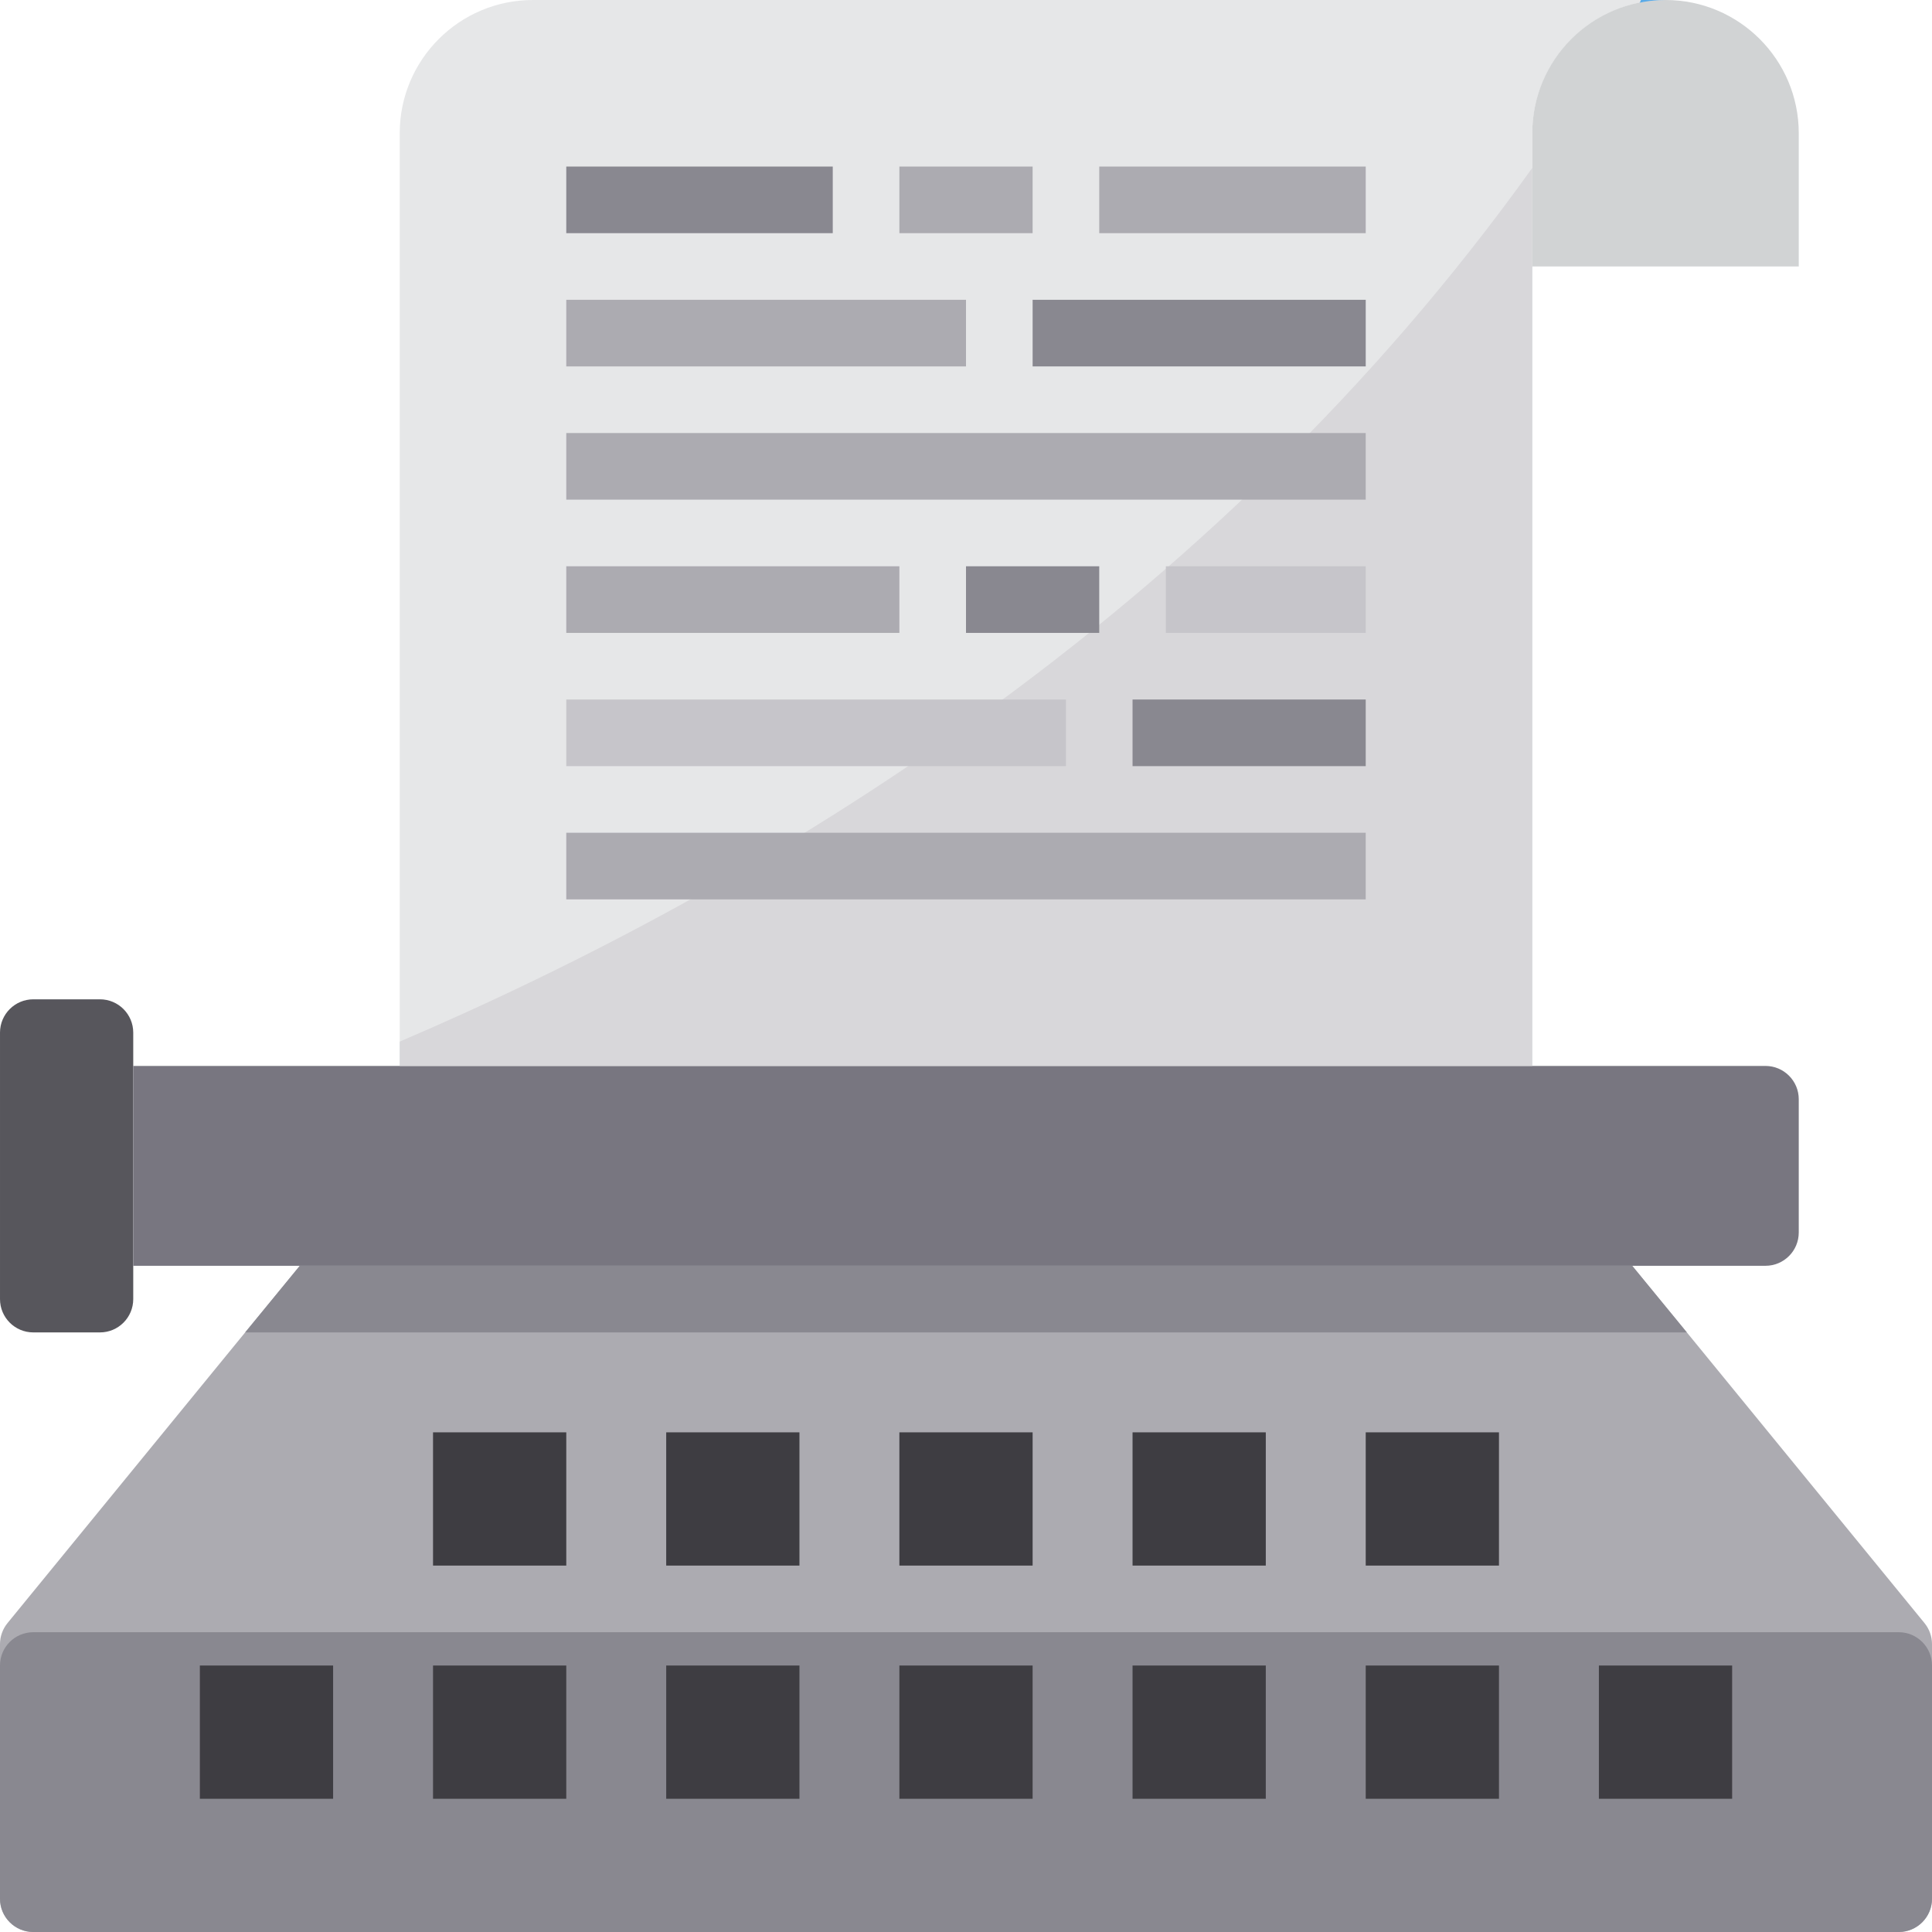 <svg height="464pt" viewBox="0 0 464 464" width="464pt" xmlns="http://www.w3.org/2000/svg"><path d="m464 394.879v61.121c0 4.418-3.582 8-8 8h-448c-4.418 0-8-3.582-8-8v-61.121c-.004-1.867.648-3.68 1.84-5.117l57.039-69.762 13.121-16h320l13.121 16 57.039 69.762c1.191 1.438 1.844 3.25 1.84 5.117zm0 0" fill="#acabb1"/><path d="m7.992 392h448.016c4.414 0 7.992 3.578 7.992 7.992v56.016c0 4.414-3.578 7.992-7.992 7.992h-448.016c-4.414 0-7.992-3.578-7.992-7.992v-56.016c0-4.414 3.578-7.992 7.992-7.992zm0 0" fill="#898890"/><path d="m400 0c-17.641.078-31.922 14.359-32 32v224h-272v-224c0-17.672 14.328-32 32-32zm0 0" fill="#e6e7e8"/><g fill="#3e3d42"><path d="m48 400h32v32h-32zm0 0"/><path d="m104 344h32v32h-32zm0 0"/><path d="m104 400h32v32h-32zm0 0"/><path d="m160 344h32v32h-32zm0 0"/><path d="m160 400h32v32h-32zm0 0"/><path d="m216 344h32v32h-32zm0 0"/><path d="m216 400h32v32h-32zm0 0"/><path d="m272 344h32v32h-32zm0 0"/><path d="m272 400h32v32h-32zm0 0"/><path d="m328 344h32v32h-32zm0 0"/><path d="m328 400h32v32h-32zm0 0"/><path d="m384 400h32v32h-32zm0 0"/></g><path d="m32 248c0-4.418-3.582-8-8-8h-16c-4.418 0-8 3.582-8 8v64c0 4.418 3.582 8 8 8h16c4.418 0 8-3.582 8-8zm0 0" fill="#57565c"/><path d="m424 304c4.418 0 8-3.582 8-8v-32c0-4.418-3.582-8-8-8h-392v48zm0 0" fill="#787680"/><path d="m368 32v32h64v-32c0-17.672-14.328-32-32-32s-32 14.328-32 32zm0 0" fill="#d1d3d4"/><path d="m368 40.32v215.68h-272v-5.84c86.641-37.121 194.719-101.762 272-209.84zm0 0" fill="#d8d7da"/><path d="m400 0c-2.098.008-4.188.223-6.238.641.16-.242.316-.402.316-.641zm0 0" fill="#5aaae7"/><path d="m405.121 320h-346.242l13.121-16h320zm0 0" fill="#898890"/><path d="m136 72h96v16h-96zm0 0" fill="#acabb1"/><path d="m248 72h80v16h-80zm0 0" fill="#898890"/><path d="m136 104h192v16h-192zm0 0" fill="#acabb1"/><path d="m136 40h64v16h-64zm0 0" fill="#898890"/><path d="m216 40h32v16h-32zm0 0" fill="#acabb1"/><path d="m264 40h64v16h-64zm0 0" fill="#acabb1"/><path d="m136 168h120v16h-120zm0 0" fill="#c6c5ca"/><path d="m272 168h56v16h-56zm0 0" fill="#898890"/><path d="m136 136h80v16h-80zm0 0" fill="#acabb1"/><path d="m232 136h32v16h-32zm0 0" fill="#898890"/><path d="m280 136h48v16h-48zm0 0" fill="#c6c5ca"/><path d="m136 200h192v16h-192zm0 0" fill="#acabb1"/></svg>